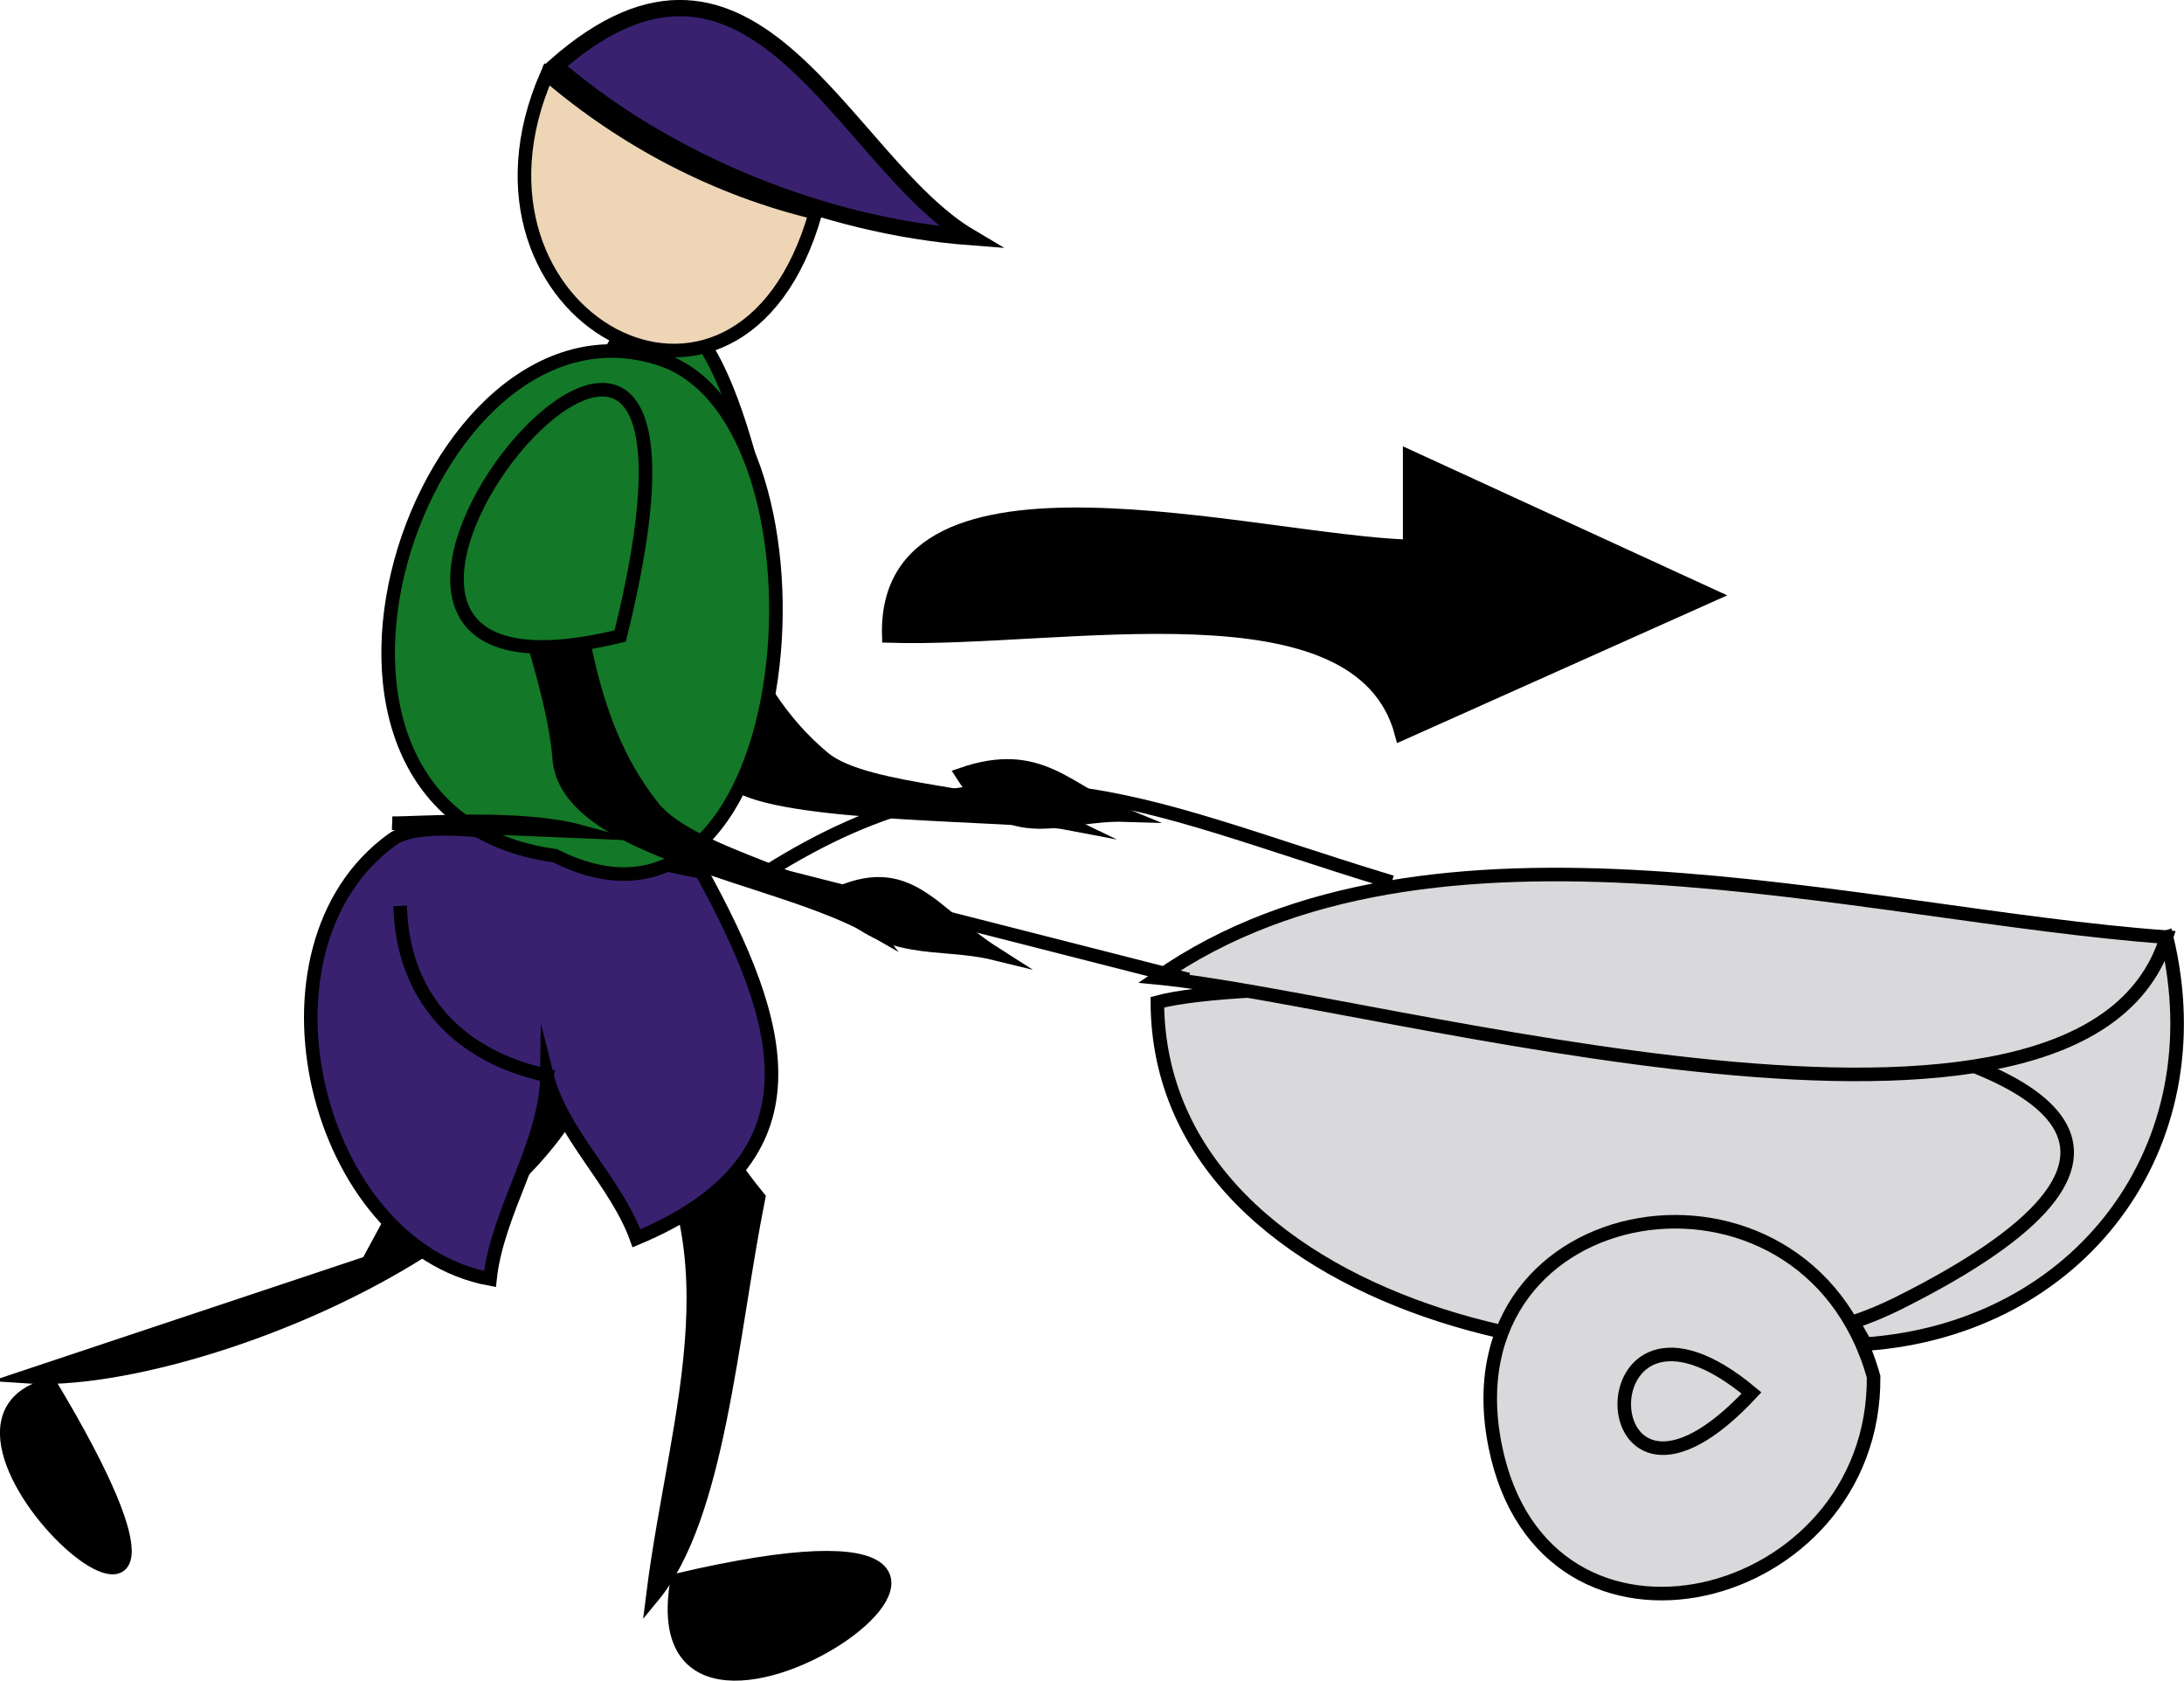 <svg xmlns="http://www.w3.org/2000/svg" xmlns:xlink="http://www.w3.org/1999/xlink" version="1.1" id="Layer_1" x="0px" y="0px" enable-background="new 0 0 822.05 841.89" xml:space="preserve" viewBox="311.79 344.04 201.26 154.86">
<path fill-rule="evenodd" clip-rule="evenodd" stroke="#000000" stroke-width="1.25" stroke-linecap="square" stroke-miterlimit="10" d="  M374.193,489.64C419.205,479.078,370.045,513.55,374.193,489.64L374.193,489.64z"/>
<path fill-rule="evenodd" clip-rule="evenodd" stroke="#000000" stroke-width="1.25" stroke-linecap="square" stroke-miterlimit="10" d="  M345.693,460.39c6.104-11.268,12.192-22.509,19.5-33c13.132,25.428-34.08,44.679-51,43.5  C324.693,467.39,335.193,463.89,345.693,460.39z"/>
<path fill-rule="evenodd" clip-rule="evenodd" stroke="#000000" stroke-width="1.25" stroke-linecap="square" stroke-miterlimit="10" d="  M316.443,471.64C337.933,507.488,300.627,475.553,316.443,471.64L316.443,471.64z"/>
<path fill-rule="evenodd" clip-rule="evenodd" stroke="#000000" stroke-width="1.25" stroke-linecap="square" stroke-miterlimit="10" d="  M381.693,454.39c-2.552,12.77-3.661,29.374-9.75,36.75c2.164-17.312,8.608-32.936-3-47.25  C376.318,444.487,377.064,448.778,381.693,454.39z"/>
<path fill-rule="evenodd" clip-rule="evenodd" fill="#392170" stroke="#000000" stroke-width="1.25" stroke-linecap="square" stroke-miterlimit="10" d="  M376.443,424.39c-4.683-0.835-24.165-6.127-28.5-3c-13.915,10.037-7.102,37.502,9,40.5c0.665-6.27,5.172-12.476,5.25-18.75  c1.349,5.353,6.373,9.78,8.25,15C387.964,450.805,384.057,438.286,376.443,424.39z"/>
<path fill-rule="evenodd" clip-rule="evenodd" stroke="#000000" stroke-width="1.25" stroke-linecap="square" stroke-miterlimit="10" d="  M371.943,384.64c6.113,12.738,7.738,22.574,15.75,29.25c3.941,3.284,16.708,3.189,22.5,6c-4.752-0.911-26.756-0.558-30.75-3.75  C375.732,413.174,359.75,378.132,371.943,384.64z"/>
<path fill-rule="evenodd" clip-rule="evenodd" stroke="#000000" stroke-width="1.25" stroke-linecap="square" stroke-miterlimit="10" d="  M415.443,419.14c-5.843-0.179-10.617,3.119-15-3.75C407.658,412.908,410.138,416.967,415.443,419.14z"/>
<path fill-rule="evenodd" clip-rule="evenodd" fill="#137827" stroke="#000000" stroke-width="1.25" stroke-linecap="square" stroke-miterlimit="10" d="  M382.443,392.89C370.55,335.699,350.81,420.807,382.443,392.89L382.443,392.89z"/>
<path fill-rule="evenodd" clip-rule="evenodd" fill="#137827" stroke="#000000" stroke-width="1.25" stroke-linecap="square" stroke-miterlimit="10" d="  M362.943,422.89c22.96,11.58,26.897-40.034,9.75-45.75C350.487,369.738,334.251,418.974,362.943,422.89z"/>
<path fill-rule="evenodd" clip-rule="evenodd" stroke="#000000" stroke-width="1.25" stroke-linecap="square" stroke-miterlimit="10" d="  M362.943,386.14c2.132,13.358,2.396,23.894,9,32.25c3.711,4.696,16.66,6.549,20.25,11.25c-8.486-4.929-28.255-7.067-28.875-15.75  C362.543,403.037,351.784,383.129,362.943,386.14z"/>
<path fill-rule="evenodd" clip-rule="evenodd" stroke="#000000" stroke-width="1.25" stroke-linecap="square" stroke-miterlimit="10" d="  M403.443,431.89c-5.217-1.28-10.105,0.395-15-5.25C395.536,423.175,397.658,428.207,403.443,431.89z"/>
<path fill-rule="evenodd" clip-rule="evenodd" fill="#137827" stroke="#000000" stroke-width="1.25" stroke-linecap="square" stroke-miterlimit="10" d="  M368.943,402.64C382.747,347.012,329.037,412.4,368.943,402.64L368.943,402.64z"/>
<path fill="none" stroke="#000000" stroke-width="1.25" stroke-linecap="square" stroke-miterlimit="10" d="M348.693,428.14  c0.441,7.949,5.452,13.254,13.5,15"/>
<path fill-rule="evenodd" clip-rule="evenodd" fill="#137827" stroke="#000000" stroke-width="1.25" stroke-linecap="square" stroke-miterlimit="10" d="  M347.943,419.89c5.742,0.359,11.502,0.5,17.25,0.75C359.743,419.167,350.463,419.91,347.943,419.89z"/>
<path fill-rule="evenodd" clip-rule="evenodd" fill="#EED5B6" stroke="#000000" stroke-width="1.25" stroke-linecap="square" stroke-miterlimit="10" d="  M386.943,363.64c-6.999,24.665-34.525,9.572-24.75-12.75C369.384,357.053,377.884,361.463,386.943,363.64z"/>
<path fill-rule="evenodd" clip-rule="evenodd" fill="#392170" stroke="#000000" stroke-width="1.5" stroke-linecap="square" stroke-miterlimit="10" d="  M362.943,350.14c10.495,9.025,24.955,14.733,38.25,15.75C389.458,358.949,381.275,333.961,362.943,350.14z"/>
<path fill-rule="evenodd" clip-rule="evenodd" fill="#D9D8DB" stroke="#000000" stroke-width="1.25" stroke-linecap="square" stroke-miterlimit="10" d="  M483.695,467.89c19.726-1.403,32.428-18.133,27.75-37.5c-13.75,4.5-27.5,9-41.25,13.5C474.695,451.89,479.195,459.89,483.695,467.89  z"/>
<path fill-rule="evenodd" clip-rule="evenodd" fill="#D9D8DB" stroke="#000000" stroke-width="1.25" stroke-linecap="square" stroke-miterlimit="10" d="  M418.443,436.39c0.131,29.232,46.859,38.446,68.252,27.75C542.146,436.415,432.99,432.375,418.443,436.39z"/>
<path fill-rule="evenodd" clip-rule="evenodd" fill="#D9D8DB" stroke="#000000" stroke-width="1.25" stroke-linecap="square" stroke-miterlimit="10" d="  M418.443,434.14c25.169-17.603,64.693-5.793,93.002-3.75C503.829,455.261,439.051,436.128,418.443,434.14z"/>
<path fill="none" stroke="#000000" stroke-width="1.25" stroke-linecap="square" stroke-miterlimit="10" d="M420.693,434.14  c-12.75-3.25-25.5-6.5-38.25-9.75c21.431-13.504,34.295-6.161,57.002,0.75"/>
<path fill-rule="evenodd" clip-rule="evenodd" fill="#D9D8DB" stroke="#000000" stroke-width="1.25" stroke-linecap="square" stroke-miterlimit="10" d="  M484.445,470.89c0.182,21.17-30.373,28.887-34.875,6.375C444.879,453.806,478.175,448.514,484.445,470.89z"/>
<path fill-rule="evenodd" clip-rule="evenodd" fill="#D9D8DB" stroke="#000000" stroke-width="1.25" stroke-linecap="square" stroke-miterlimit="10" d="  M473.195,472.39C457.899,488.814,457.22,459.046,473.195,472.39L473.195,472.39z"/>
<path fill-rule="evenodd" clip-rule="evenodd" stroke="#000000" stroke-width="1.25" stroke-linecap="square" stroke-miterlimit="10" d="  M441.695,394.39c-14.29-0.454-48.547-10.169-48.002,8.25c16.058,0.51,43.407-5.521,47.252,9c9.5-4.25,19-8.5,28.5-12.75  c-9.25-4.25-18.5-8.5-27.75-12.75C441.695,388.89,441.695,391.64,441.695,394.39z"/>
</svg>
